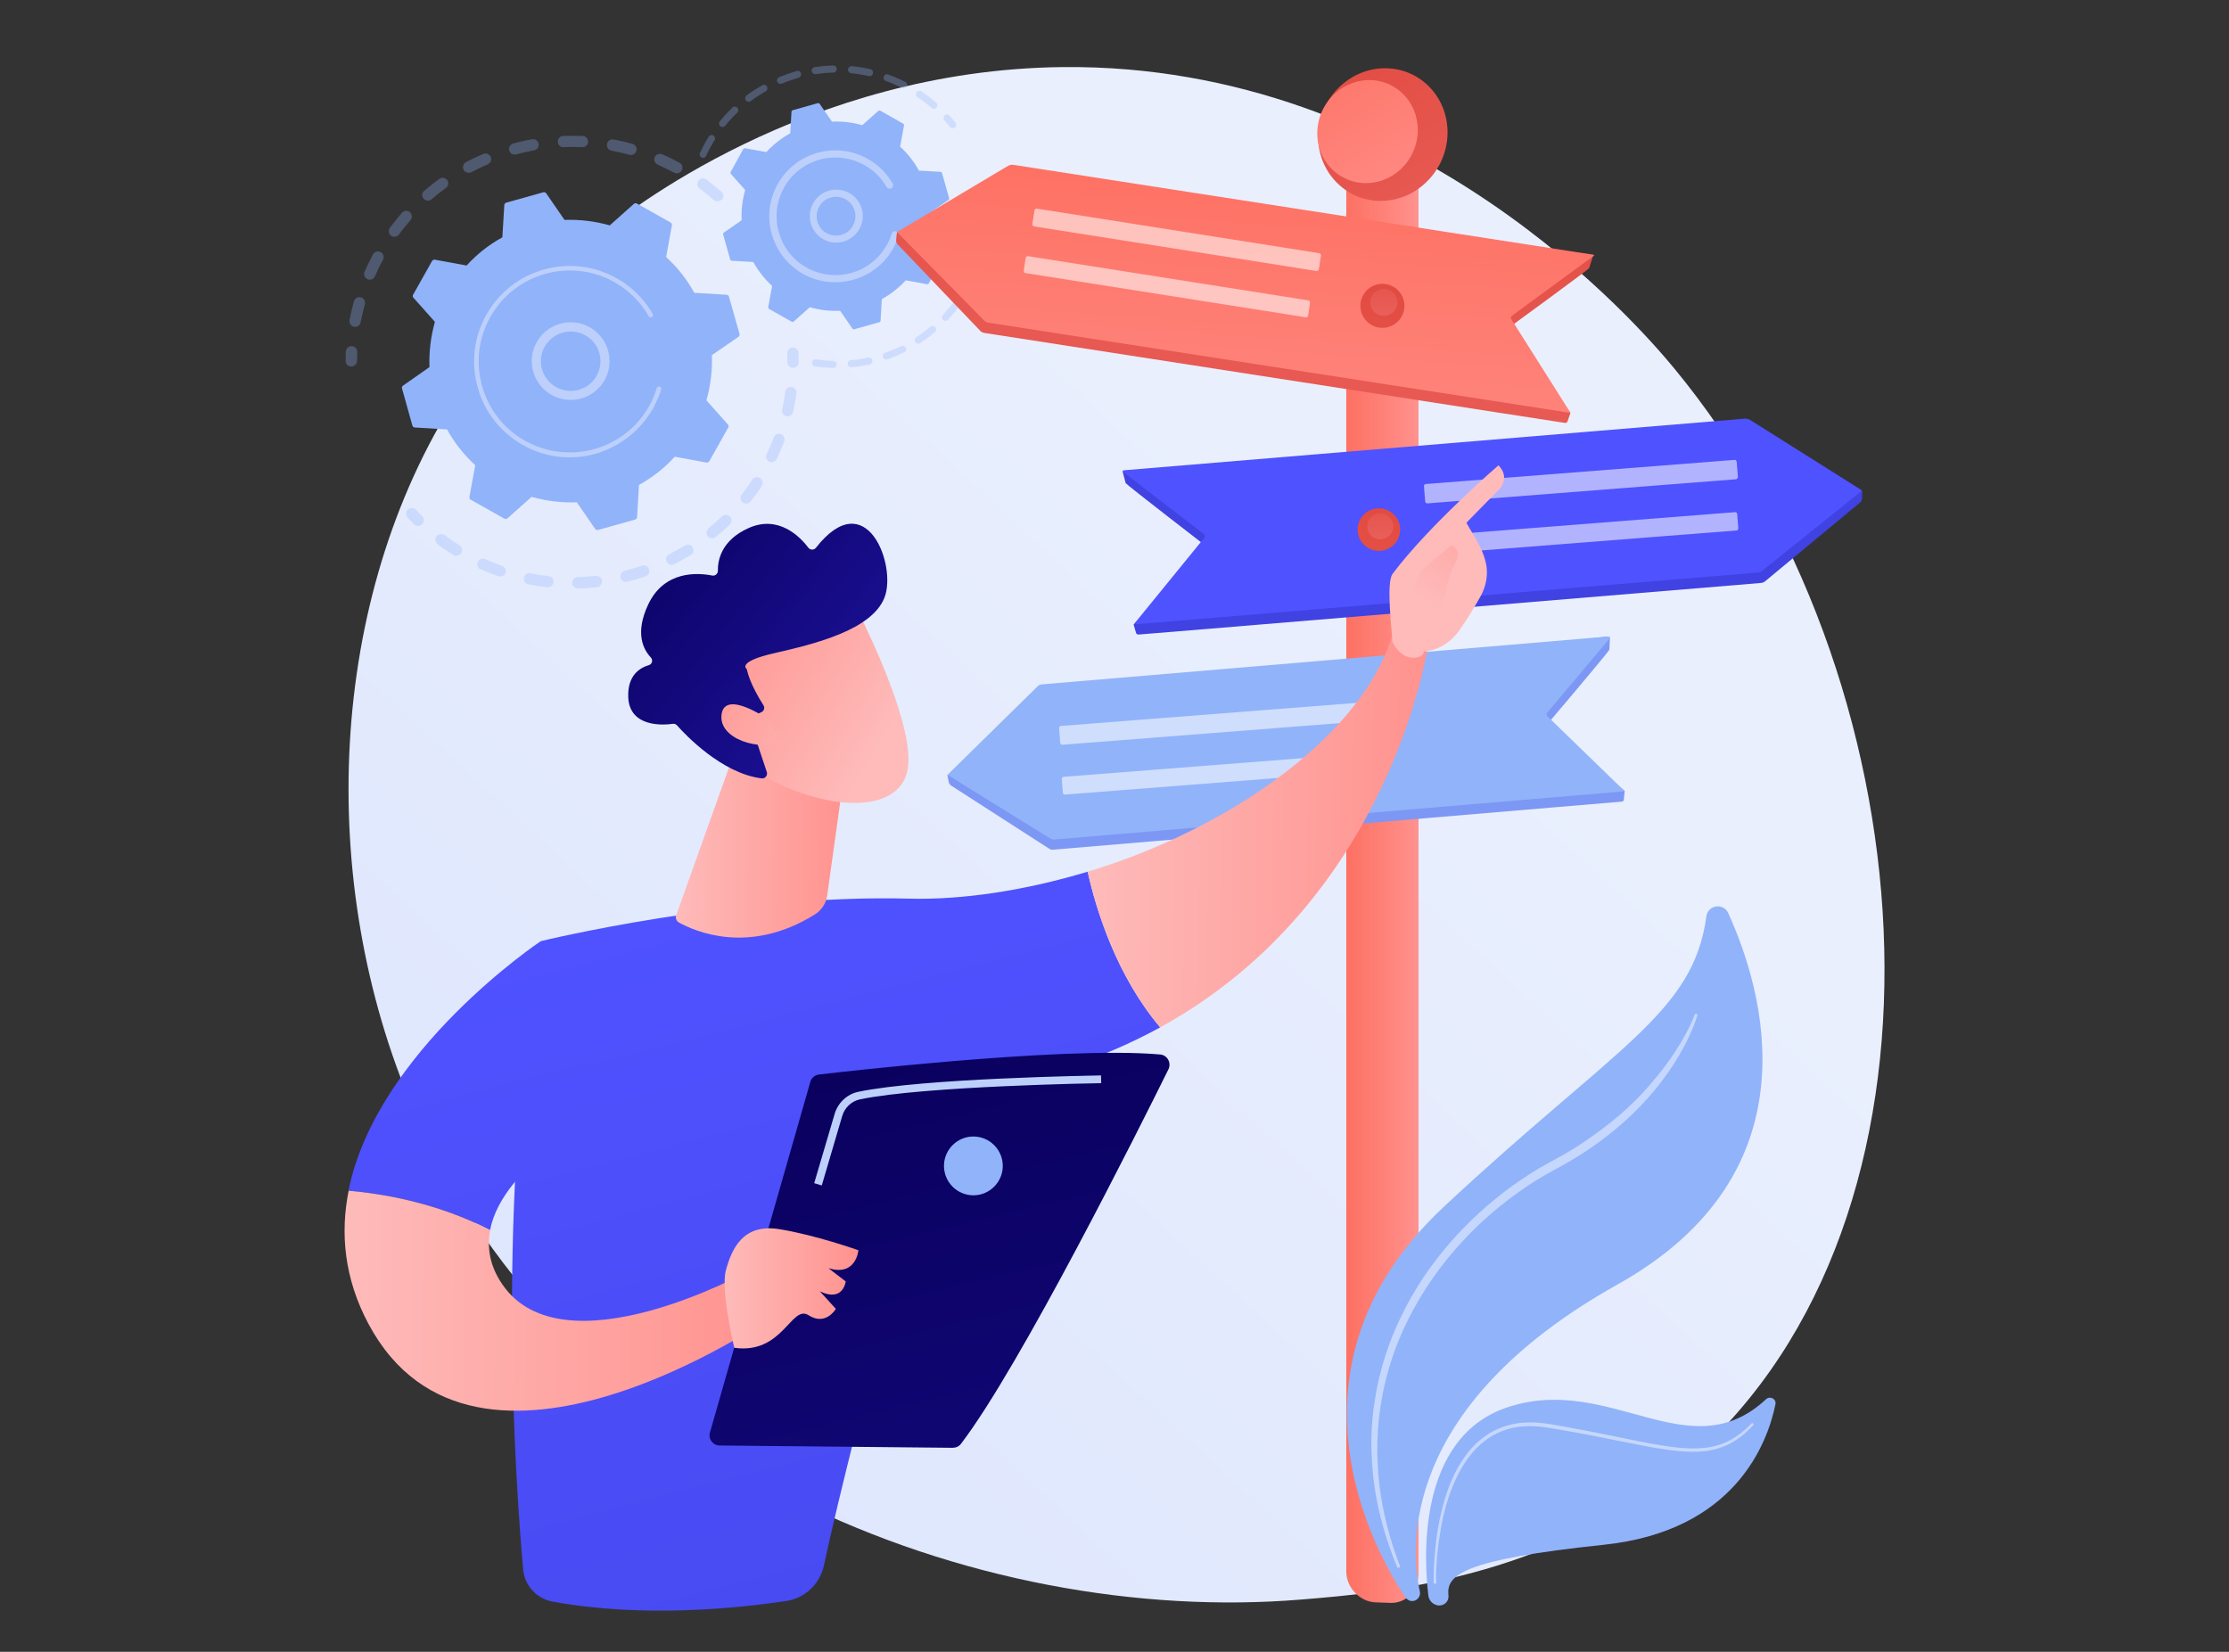 <?xml version="1.0" encoding="utf-8"?>
<!-- Generator: Adobe Illustrator 24.2.3, SVG Export Plug-In . SVG Version: 6.00 Build 0)  -->
<svg version="1.1" id="Calque_1" xmlns="http://www.w3.org/2000/svg" xmlns:xlink="http://www.w3.org/1999/xlink" x="0px" y="0px"
	 viewBox="0 0 1265.9 938.2" style="enable-background:new 0 0 1265.9 938.2;" xml:space="preserve">
<rect x="0" y="0" width="1265.9" height="938.2" fill="#333333" stroke="none"/>
<style type="text/css">
	.st0{fill:url(#SVGID_1_);}
	.st1{opacity:0.3;}
	.st2{fill:#91B3FA;}
	.st3{fill:#BDD0FB;}
	.st4{fill:url(#SVGID_2_);}
	.st5{fill:url(#SVGID_3_);}
	.st6{fill:url(#SVGID_4_);}
	.st7{fill:url(#SVGID_5_);}
	.st8{fill:url(#SVGID_6_);}
	.st9{fill:#7D97F4;}
	.st10{opacity:0.56;fill:#FFFFFF;enable-background:new    ;}
	.st11{fill:url(#SVGID_7_);}
	.st12{fill:url(#SVGID_8_);}
	.st13{fill:url(#SVGID_9_);}
	.st14{fill:url(#SVGID_10_);}
	.st15{fill:url(#SVGID_11_);}
	.st16{fill:url(#SVGID_12_);}
	.st17{fill:url(#SVGID_13_);}
	.st18{fill:url(#SVGID_14_);}
	.st19{fill:url(#SVGID_15_);}
	.st20{fill:url(#SVGID_16_);}
	.st21{fill:url(#SVGID_17_);}
	.st22{fill:url(#SVGID_18_);}
	.st23{fill:url(#SVGID_19_);}
	.st24{fill:url(#SVGID_20_);}
	.st25{fill:url(#SVGID_21_);}
	.st26{fill:url(#SVGID_22_);}
	.st27{fill:url(#SVGID_23_);}
	.st28{fill:url(#SVGID_24_);}
	.st29{fill:url(#SVGID_25_);}
	.st30{fill:url(#SVGID_26_);}
	.st31{opacity:0.47;fill:#FFFFFF;enable-background:new    ;}
</style>
<g id="Illustration">
	<g>
		
			<linearGradient id="SVGID_1_" gradientUnits="userSpaceOnUse" x1="802.022" y1="-86.257" x2="160.126" y2="606.583" gradientTransform="matrix(-1 0 0 -1 947.837 938.24)">
			<stop  offset="0" style="stop-color:#DAE3FE"/>
			<stop  offset="1" style="stop-color:#E9EFFD"/>
		</linearGradient>
		<path class="st0" d="M234.5,629.4c88.4,205.8,321.6,294.2,504.4,279.1c49.9-4.1,150.3-12.4,228.7-86.3
			c150.6-141.9,127.4-438.4-16.8-613c-18.6-22.5-147-173.1-347.2-171.1c-146.6,1.5-249.5,84-262,94.3c-15.8,13-50.7,43.8-82.1,92.8
			C185.8,340.2,179.3,500.8,234.5,629.4z"/>
		<g>
			<g>
				<g class="st1">
					<path class="st2" d="M409.9,113.3c-1.2,1.3-3.2,1.5-4.5,0.3c-2.6-2.3-5.3-4.5-8.1-6.5c-1.4-1-1.7-3-0.7-4.4c0,0,0,0,0-0.1
						c1-1.4,3.1-1.7,4.5-0.7c2.9,2.2,5.8,4.5,8.6,6.9c1.3,1.1,1.5,2.9,0.5,4.3C410,113.2,409.9,113.3,409.9,113.3z M382.9,98.1
						c-3.1-1.6-6.2-3.2-9.4-4.6c-1.6-0.7-2.4-2.6-1.7-4.2c0.7-1.6,2.6-2.4,4.2-1.7c3.3,1.4,6.7,3.1,9.9,4.8c1.6,0.8,2.1,2.8,1.3,4.4
						c-0.1,0.1-0.1,0.2-0.2,0.3C386.1,98.4,384.3,98.9,382.9,98.1z M357.5,87.9c-3.3-0.9-6.8-1.7-10.2-2.3c-1.7-0.3-2.9-2-2.6-3.8
						c0.3-1.7,2-2.9,3.8-2.6c3.6,0.7,7.2,1.5,10.7,2.5c1.7,0.5,2.7,2.2,2.2,4c-0.1,0.4-0.3,0.7-0.5,1
						C360.2,87.7,358.9,88.3,357.5,87.9z M330.5,83.6c-3.5-0.2-7-0.2-10.4,0c-1.8,0.1-3.3-1.3-3.3-3.1c-0.1-1.8,1.3-3.3,3.1-3.3
						c3.6-0.1,7.3-0.1,11,0c1.8,0.1,3.2,1.6,3.1,3.4c0,0.6-0.2,1.2-0.6,1.7C332.7,83.1,331.7,83.7,330.5,83.6z M303.3,85.4
						c-3.4,0.6-6.8,1.4-10.2,2.3c-1.7,0.5-3.5-0.6-3.9-2.3c-0.5-1.7,0.6-3.5,2.3-3.9c3.5-1,7.1-1.8,10.7-2.4
						c1.7-0.3,3.4,0.8,3.7,2.6c0.2,0.9-0.1,1.7-0.5,2.4C304.8,84.8,304.1,85.3,303.3,85.4z M277.1,93.3c-3.2,1.4-6.4,2.9-9.4,4.5
						c-1.6,0.8-3.5,0.2-4.4-1.3c-0.8-1.6-0.2-3.5,1.3-4.4c3.2-1.7,6.6-3.3,9.9-4.7c1.6-0.7,3.5,0.1,4.2,1.7c0.5,1.1,0.3,2.2-0.3,3.1
						C278.1,92.6,277.6,93,277.1,93.3z M201.1,185.6c-1.7-0.3-2.9-2-2.6-3.8c0.7-3.6,1.5-7.2,2.5-10.7c0.5-1.7,2.3-2.7,4-2.2
						c1.7,0.5,2.7,2.3,2.2,4c-0.9,3.3-1.7,6.8-2.4,10.2c-0.1,0.5-0.3,0.9-0.5,1.3C203.6,185.3,202.4,185.8,201.1,185.6z
						 M253.3,106.7c-2.8,2-5.6,4.2-8.2,6.5c-1.3,1.2-3.4,1-4.5-0.3c-1.2-1.3-1-3.4,0.3-4.5c2.8-2.4,5.7-4.7,8.6-6.8
						c1.4-1,3.5-0.7,4.5,0.7c0.8,1.1,0.8,2.6,0,3.7C253.8,106.2,253.6,106.5,253.3,106.7z M208.7,158.6c-1.6-0.7-2.4-2.6-1.7-4.2
						c1.5-3.3,3.1-6.7,4.8-9.9c0.8-1.6,2.8-2.1,4.4-1.3c1.6,0.8,2.1,2.8,1.3,4.4c-1.7,3-3.2,6.2-4.6,9.4c-0.1,0.2-0.2,0.4-0.3,0.6
						C211.8,158.7,210.1,159.2,208.7,158.6z M233.1,125.1c-2.3,2.6-4.5,5.3-6.5,8.1c-1.1,1.4-3.1,1.7-4.5,0.7c-1.4-1-1.7-3-0.7-4.4
						c0,0,0,0,0-0.1c2.2-2.9,4.5-5.8,6.9-8.6c1.2-1.3,3.2-1.5,4.5-0.3c1.2,1.1,1.5,2.9,0.5,4.3C233.3,124.9,233.2,125,233.1,125.1z"
						/>
					<path class="st2" d="M202.2,206.8c0.4-0.5,0.6-1.2,0.6-1.8c0-1.7,0.1-3.3,0.1-5c0.1-1.8-1.3-3.3-3.1-3.4
						c-1.8-0.1-3.3,1.3-3.4,3.1c-0.1,1.8-0.1,3.5-0.1,5.3c0,1.8,1.4,3.2,3.2,3.2C200.6,208.1,201.6,207.6,202.2,206.8z"/>
				</g>
				<g class="st1">
					<path class="st2" d="M240.1,297.3c0.9-1.3,0.8-3-0.4-4.2c-1.2-1.2-2.4-2.4-3.5-3.6c-1.2-1.3-3.3-1.3-4.6-0.1
						c-1.3,1.2-1.3,3.3-0.1,4.6c1.2,1.3,2.5,2.5,3.7,3.8c1.3,1.2,3.3,1.2,4.6-0.1C239.9,297.6,240,297.5,240.1,297.3z"/>
					<path class="st2" d="M426.3,284.8c-1.1,1.4-3.1,1.7-4.5,0.6c-1.4-1.1-1.7-3.1-0.6-4.5c2.1-2.7,4.1-5.5,6-8.4
						c1-1.5,3-1.9,4.5-0.9c1.5,1,1.9,3,0.9,4.5c-0.8,1.2-1.7,2.5-2.5,3.7C428.9,281.4,427.6,283.1,426.3,284.8z M436.9,262.2
						c-1.6-0.8-2.3-2.7-1.5-4.3c1.5-3.1,2.8-6.3,4-9.4c0.6-1.7,2.5-2.5,4.1-1.9c1.7,0.6,2.5,2.5,1.9,4.1c-1.3,3.4-2.7,6.7-4.2,9.9
						c-0.1,0.2-0.2,0.3-0.3,0.5C440,262.4,438.3,262.9,436.9,262.2z M414.6,297.8c-2.6,2.5-5.3,4.9-8.1,7.2
						c-1.4,1.1-3.4,0.9-4.5-0.4c-1.1-1.4-0.9-3.4,0.4-4.5c2.6-2.2,5.2-4.5,7.6-6.8c1.3-1.2,3.3-1.2,4.6,0.1c1.1,1.1,1.2,2.9,0.3,4.1
						C414.9,297.6,414.8,297.7,414.6,297.8z M446.6,236.4c-1.7-0.4-2.8-2.1-2.4-3.8c0.7-3.3,1.4-6.7,1.8-10.1c0.2-1.8,1.9-3,3.6-2.7
						c1.8,0.2,3,1.9,2.7,3.6c-0.5,3.6-1.1,7.1-1.9,10.6c-0.1,0.4-0.3,0.8-0.5,1.1C449.2,236.1,447.9,236.7,446.6,236.4z
						 M392.3,315.2c-3.1,1.9-6.2,3.6-9.4,5.3c-1.6,0.8-3.5,0.2-4.3-1.4c-0.8-1.6-0.2-3.5,1.4-4.3c3-1.5,6.1-3.2,9-5
						c1.5-0.9,3.5-0.5,4.4,1.1c0.7,1.1,0.6,2.5-0.1,3.5C393,314.7,392.7,315,392.3,315.2z M366.7,327.3c-3.4,1.2-6.9,2.2-10.4,3.1
						c-1.7,0.4-3.5-0.6-3.9-2.3c-0.4-1.7,0.6-3.5,2.3-3.9c3.3-0.8,6.6-1.8,9.8-2.9c1.7-0.6,3.5,0.3,4.1,2c0.3,1,0.2,2.1-0.4,2.9
						C367.9,326.6,367.4,327,366.7,327.3z M339.1,333.5c-3.6,0.4-7.2,0.6-10.8,0.7c-1.8,0-3.3-1.4-3.3-3.1c0-1.8,1.4-3.3,3.1-3.3
						c3.4-0.1,6.8-0.3,10.2-0.7c1.8-0.2,3.4,1.1,3.6,2.8c0.1,0.8-0.1,1.6-0.6,2.2C340.8,332.8,340,333.4,339.1,333.5z M310.8,333.5
						c-3.6-0.4-7.2-0.9-10.7-1.6c-1.7-0.3-2.9-2-2.5-3.8c0.3-1.7,2-2.9,3.8-2.5c3.3,0.7,6.8,1.2,10.1,1.6c1.8,0.2,3,1.8,2.8,3.6
						c-0.1,0.6-0.3,1.1-0.6,1.5C313.1,333.1,312,333.6,310.8,333.5z M283.1,327.3c-3.4-1.2-6.8-2.5-10.1-3.9
						c-1.6-0.7-2.4-2.6-1.6-4.2c0.7-1.6,2.6-2.4,4.2-1.6c3.1,1.4,6.3,2.6,9.5,3.8c1.7,0.6,2.6,2.4,2,4.1c-0.1,0.3-0.2,0.6-0.4,0.8
						C286,327.2,284.5,327.7,283.1,327.3z M257.5,315.2c-2.2-1.4-4.5-2.9-6.6-4.4c-0.8-0.5-1.6-1.1-2.3-1.7
						c-1.4-1.1-1.8-3.1-0.7-4.5c1.1-1.4,3.1-1.7,4.5-0.7c0.7,0.5,1.5,1.1,2.2,1.6c2,1.4,4.2,2.8,6.3,4.2c1.5,0.9,2,2.9,1.1,4.4
						c0,0.1-0.1,0.1-0.1,0.2C260.9,315.6,259,316.1,257.5,315.2z"/>
					<path class="st2" d="M453,207.6c0.4-0.5,0.6-1.2,0.6-1.8c0-1.7,0-3.5-0.1-5.3c-0.1-1.8-1.6-3.2-3.3-3.1
						c-1.8,0.1-3.2,1.6-3.1,3.3c0.1,1.7,0.1,3.4,0.1,5c0,1.8,1.4,3.2,3.2,3.2C451.4,208.9,452.4,208.4,453,207.6z"/>
				</g>
				<g>
					<path class="st2" d="M414,168.5c-0.2-0.6-0.7-1.1-1.4-1.1l-18.3-1.1c-4.1-7.5-9.5-14.4-16-20.3l3.3-18c0.1-0.6-0.2-1.3-0.7-1.6
						l-19.2-10.8c-0.6-0.3-1.3-0.2-1.7,0.2L346.3,128c-8.5-2.4-17.1-3.4-25.7-3.1l-10.4-15.1c-0.4-0.5-1-0.8-1.6-0.6l-21.1,5.9
						c-0.6,0.2-1.1,0.7-1.1,1.4l-1.1,18.3c-7.5,4.1-14.4,9.5-20.3,16l-18-3.3c-0.6-0.1-1.3,0.2-1.6,0.7l-10.8,19.2
						c-0.3,0.6-0.2,1.3,0.2,1.7l12.2,13.7c-2.4,8.5-3.4,17.1-3.1,25.7L228.9,219c-0.5,0.4-0.8,1-0.6,1.6l5.9,21.1
						c0.2,0.6,0.7,1.1,1.4,1.1l18.3,1.1c4.1,7.5,9.5,14.4,16,20.3l-3.3,18c-0.1,0.6,0.2,1.3,0.7,1.6l19.2,10.8
						c0.6,0.3,1.3,0.2,1.7-0.2l13.7-12.2c8.5,2.4,17.1,3.4,25.7,3.1l10.4,15.1c0.4,0.5,1,0.8,1.6,0.6l21.1-5.9
						c0.6-0.2,1.1-0.7,1.1-1.4l1.1-18.3c7.5-4.1,14.4-9.5,20.3-16l18,3.3c0.6,0.1,1.3-0.2,1.6-0.7l10.8-19.2
						c0.3-0.6,0.2-1.3-0.2-1.7l-12.2-13.7c2.4-8.5,3.4-17.1,3.1-25.7l15.1-10.4c0.5-0.4,0.8-1,0.6-1.6L414,168.5z"/>
					<g>
						<path class="st3" d="M340.1,220.3c-8.4,8.8-22.4,9.2-31.2,0.8c-4.3-4.1-6.7-9.5-6.9-15.4c-0.2-5.9,2-11.5,6.1-15.8
							c8.4-8.8,22.4-9.2,31.2-0.8c8,7.6,9.1,19.9,2.9,28.7C341.5,218.7,340.9,219.5,340.1,220.3z M307.2,205.6
							c0.1,4.5,2,8.7,5.3,11.8c6.8,6.4,17.5,6.1,23.9-0.6c6.4-6.8,6.1-17.5-0.6-23.9c-6.8-6.4-17.5-6.1-23.9,0.6
							c-0.6,0.6-1.1,1.3-1.6,1.9C308.1,198.4,307.1,201.9,307.2,205.6z"/>
					</g>
					<g>
						<path class="st3" d="M368,236.5c1.1-1.5,2.1-3.1,3-4.7l0,0c0.3-0.5,0.6-1,0.8-1.6c1.3-2.6,2.5-5.3,3.4-8c0,0,0-0.1,0-0.1
							c0-0.1,0.1-0.2,0.1-0.3c0.1-0.2,0.1-0.4,0.2-0.6c0.2-0.5,0-1.1-0.5-1.4c-0.1-0.1-0.2-0.1-0.4-0.2c-0.7-0.2-1.4,0.2-1.6,0.9
							c-1.1,3.5-2.5,6.9-4.3,10.1c-9,16-25.2,25.4-42.3,26.3c-9.5,0.5-19.2-1.5-28.1-6.5c-1.6-0.9-3.1-1.8-4.5-2.8
							c-9.7-6.8-16.7-16.7-20-28.3c-3.7-13.3-2.1-27.3,4.7-39.3c14-24.9,45.5-33.7,70.4-19.8c1.5,0.9,3,1.8,4.4,2.8
							c6.2,4.4,11.4,10,15.1,16.6c0.1,0.2,0.2,0.3,0.4,0.4c0.4,0.3,0.9,0.3,1.4,0.1c0.6-0.4,0.8-1.1,0.5-1.8
							c-3.9-6.9-9.4-12.8-15.9-17.4c-1.5-1.1-3.1-2-4.7-2.9c-26.1-14.7-59.3-5.3-73.9,20.8c-7.1,12.6-8.8,27.3-4.9,41.3
							c3.4,12.2,10.8,22.5,21,29.7c1.5,1.1,3.1,2.1,4.7,3c12.6,7.1,27.3,8.9,41.3,4.9C350.5,254.1,360.8,246.7,368,236.5z"/>
					</g>
				</g>
			</g>
			<g>
				<g class="st1">
					<path class="st2" d="M542.7,72c0.5-0.7,0.5-1.7-0.1-2.4c-1.1-1.3-2.2-2.6-3.3-3.9c-0.7-0.8-2-0.9-2.8-0.1
						c-0.8,0.7-0.9,2-0.1,2.8c1.1,1.2,2.1,2.4,3.1,3.7c0.7,0.9,1.9,1,2.8,0.3C542.4,72.3,542.6,72.1,542.7,72z"/>
					<path class="st2" d="M531.9,61.1c-0.7,0.8-2,0.9-2.8,0.2c-2.1-1.8-4.3-3.5-6.6-5.1c-0.5-0.3-1-0.7-1.5-1
						c-0.9-0.6-1.2-1.8-0.5-2.8c0.6-0.8,1.8-1.2,2.8-0.5c0.5,0.3,1,0.7,1.5,1c2.4,1.7,4.7,3.5,6.9,5.4c0.8,0.7,0.9,1.8,0.3,2.6
						C532,61,532,61,531.9,61.1z M512.4,50c-3-1.5-6.1-2.9-9.3-4c-1-0.4-1.6-1.5-1.2-2.5c0.4-1,1.5-1.6,2.5-1.2
						c3.3,1.2,6.6,2.6,9.7,4.2c1,0.5,1.4,1.7,0.9,2.7c0,0.1-0.1,0.2-0.1,0.2C514.4,50.2,513.3,50.5,512.4,50z M493.4,43.2
						c-3.3-0.7-6.6-1.3-10-1.6c-1.1-0.1-1.9-1.1-1.8-2.2c0.1-1.1,1.1-1.9,2.2-1.8c3.5,0.3,7,0.9,10.5,1.7c1.1,0.2,1.7,1.3,1.5,2.4
						c-0.1,0.3-0.2,0.5-0.3,0.7C495.1,43,494.3,43.4,493.4,43.2z M473.4,41.2c-3.4,0.1-6.7,0.4-10.1,0.9c-1.1,0.2-2.1-0.6-2.3-1.7
						c-0.2-1.1,0.6-2.1,1.7-2.3c3.5-0.5,7-0.8,10.5-0.9c1.1,0,2,0.8,2,1.9c0,0.4-0.1,0.9-0.4,1.2C474.6,40.9,474,41.2,473.4,41.2z
						 M453.5,44.2c-3.2,0.9-6.4,2-9.5,3.3c-1,0.4-2.2-0.1-2.6-1.1c-0.4-1,0.1-2.2,1.1-2.6c3.2-1.3,6.6-2.5,10-3.5
						c1.1-0.3,2.2,0.3,2.4,1.4c0.2,0.6,0,1.2-0.3,1.7C454.3,43.8,453.9,44.1,453.5,44.2z M434.8,51.9c-2.9,1.7-5.8,3.5-8.4,5.5
						c-0.9,0.7-2.1,0.5-2.8-0.4c-0.7-0.9-0.5-2.1,0.4-2.8c2.8-2.1,5.8-4,8.9-5.8c1-0.5,2.2-0.2,2.7,0.7c0.4,0.7,0.3,1.5-0.1,2.1
						C435.3,51.6,435.1,51.8,434.8,51.9z M418.7,64c-2.4,2.3-4.7,4.8-6.8,7.4c-0.7,0.9-1.9,1-2.8,0.3c-0.9-0.7-1-1.9-0.3-2.8
						c2.2-2.7,4.6-5.4,7.2-7.8c0.8-0.8,2.1-0.7,2.8,0.1c0.7,0.7,0.7,1.8,0.2,2.5C418.9,63.8,418.8,63.9,418.7,64z M398.5,89.5
						c-1-0.5-1.4-1.6-1-2.6c1.3-2.8,2.7-5.5,4.3-8.1c0.2-0.4,0.5-0.8,0.7-1.2c0.6-0.9,1.8-1.2,2.7-0.6c0.9,0.6,1.2,1.8,0.6,2.7
						c-0.2,0.4-0.5,0.7-0.7,1.1c-1.5,2.5-2.9,5.1-4.1,7.7c-0.1,0.1-0.1,0.2-0.2,0.3C400.5,89.6,399.4,89.9,398.5,89.5z"/>
				</g>
				<g class="st1">
					<path class="st2" d="M545,173.5c-2,2.8-4.2,5.5-6.6,8.1c-0.7,0.8-2,0.9-2.8,0.1c-0.8-0.7-0.8-2-0.1-2.8c2.2-2.4,4.4-5,6.3-7.7
						c0.6-0.9,1.9-1.1,2.8-0.4C545.4,171.3,545.6,172.6,545,173.5C545,173.4,545,173.5,545,173.5z M547.9,165.4
						c-1-0.5-1.3-1.7-0.8-2.7c1.6-2.9,3-5.9,4.3-9c0.4-1,1.6-1.5,2.6-1.1c1,0.4,1.5,1.6,1.1,2.6c-1.3,3.2-2.8,6.4-4.5,9.4
						c0,0.1-0.1,0.1-0.1,0.2C549.9,165.7,548.8,165.9,547.9,165.4z M530.9,188.7c-2.6,2.2-5.5,4.3-8.3,6.2c-0.9,0.6-2.2,0.3-2.8-0.6
						c-0.6-0.9-0.3-2.1,0.6-2.8c2.8-1.8,5.4-3.8,8-5.9c0.8-0.7,2.1-0.6,2.8,0.2c0.6,0.7,0.6,1.7,0.1,2.4
						C531.1,188.5,531,188.6,530.9,188.7z M555.9,146.8c-1.1-0.3-1.7-1.4-1.4-2.4c0.9-3.2,1.5-6.5,2-9.7c0.2-1.1,1.2-1.8,2.2-1.7
						c1.1,0.2,1.8,1.2,1.7,2.2c-0.5,3.4-1.2,6.9-2.1,10.2c-0.1,0.2-0.2,0.4-0.3,0.6C557.6,146.7,556.8,147,555.9,146.8z
						 M513.5,200.1c-3.1,1.5-6.3,2.9-9.6,4c-1,0.4-2.2-0.2-2.5-1.2c-0.4-1,0.2-2.2,1.2-2.5c3.1-1.1,6.2-2.4,9.2-3.8
						c1-0.5,2.2-0.1,2.7,0.9c0.3,0.7,0.2,1.4-0.2,2C514,199.7,513.8,200,513.5,200.1z M493.9,207c-3.4,0.7-6.8,1.3-10.3,1.6
						c-1.1,0.1-2.1-0.7-2.2-1.8c-0.1-1.1,0.7-2.1,1.8-2.2c3.3-0.3,6.6-0.8,9.8-1.5c1.1-0.2,2.1,0.4,2.4,1.5c0.1,0.6,0,1.1-0.3,1.6
						C494.8,206.6,494.4,206.9,493.9,207z M473.2,209c-3.5-0.1-7-0.4-10.4-0.9c-1.1-0.2-1.8-1.2-1.7-2.3c0.2-1.1,1.2-1.8,2.3-1.7
						c3.3,0.5,6.6,0.8,9.9,0.9c1.1,0,2,0.9,1.9,2c0,0.4-0.1,0.8-0.4,1.1C474.5,208.7,473.9,209,473.2,209z"/>
					<path class="st2" d="M560.9,125.8c0.2-0.3,0.4-0.7,0.4-1.1c0-1.7,0-3.4-0.1-5.1c0-1.1-1-2-2.1-1.9c-1.1,0-1.9,1-1.9,2.1
						c0.1,1.6,0.1,3.2,0.1,4.8c0,1.1,0.9,2,2,2C559.9,126.7,560.6,126.3,560.9,125.8z"/>
				</g>
				<g>
					<path class="st2" d="M535,98.3c-0.1-0.4-0.5-0.7-0.9-0.7l-12.2-0.7c-2.8-5-6.3-9.6-10.7-13.6l2.2-12c0.1-0.4-0.1-0.8-0.5-1.1
						L500,62.9c-0.4-0.2-0.8-0.2-1.2,0.1l-9.1,8.1c-5.7-1.6-11.5-2.3-17.2-2l-7-10.1c-0.2-0.4-0.7-0.5-1.1-0.4l-14.2,4
						c-0.4,0.1-0.7,0.5-0.7,0.9l-0.7,12.2c-5,2.8-9.6,6.3-13.6,10.7l-12-2.2c-0.4-0.1-0.8,0.1-1.1,0.5L415,97.6
						c-0.2,0.4-0.2,0.8,0.1,1.2l8.1,9.1c-1.6,5.7-2.3,11.5-2,17.2l-10.1,7c-0.4,0.2-0.5,0.7-0.4,1.1l4,14.2c0.1,0.4,0.5,0.7,0.9,0.7
						l12.2,0.7c2.8,5,6.3,9.6,10.7,13.6l-2.2,12c-0.1,0.4,0.1,0.8,0.5,1.1l12.8,7.2c0.4,0.2,0.8,0.2,1.2-0.1l9.1-8.1
						c5.7,1.6,11.5,2.3,17.2,2l7,10.1c0.2,0.4,0.7,0.5,1.1,0.4l14.2-4c0.4-0.1,0.7-0.5,0.7-0.9l0.7-12.2c5-2.8,9.6-6.3,13.6-10.7
						l12,2.2c0.4,0.1,0.8-0.1,1.1-0.5l7.2-12.8c0.2-0.4,0.2-0.8-0.1-1.2l-8.1-9.1c1.6-5.7,2.3-11.5,2-17.2l10.1-7
						c0.4-0.2,0.5-0.7,0.4-1.1L535,98.3z"/>
					<g>
						<path class="st3" d="M485.8,133.1c-2.8,2.9-6.5,4.6-10.5,4.7c-4,0.1-7.8-1.4-10.7-4.1c-6-5.7-6.3-15.2-0.6-21.3
							c5.7-6,15.2-6.3,21.3-0.6c2.9,2.8,4.6,6.5,4.7,10.5c0.1,3.3-0.9,6.4-2.7,9C486.7,132,486.3,132.6,485.8,133.1z M467.2,130.8
							c2.1,2,5,3.1,7.9,3c3-0.1,5.7-1.3,7.7-3.4l0,0c2-2.1,3.1-5,3-7.9c-0.1-3-1.3-5.7-3.4-7.7c-4.4-4.2-11.4-4-15.6,0.4
							c-0.4,0.4-0.7,0.8-1,1.3C462.7,120.8,463.2,127,467.2,130.8z"/>
					</g>
					<g>
						<path class="st3" d="M505.2,144.4c0.7-1,1.4-2.1,2-3.2c1.2-2.2,2.3-4.6,3-7c0-0.1,0.1-0.2,0.1-0.3c0.3-0.8-0.1-1.7-0.8-2.2
							c-0.2-0.1-0.4-0.2-0.6-0.3c-1-0.3-2.2,0.3-2.5,1.3c-0.7,2.3-1.6,4.5-2.8,6.5l0,0c-0.1,0.1-0.1,0.2-0.2,0.3
							c-2.8,4.9-6.7,8.9-11.4,11.8c-2.5,1.6-5.3,2.8-8.2,3.6c0,0,0,0-0.1,0c-0.1,0-0.1,0-0.2,0.1c-8.6,2.4-17.6,1.3-25.4-3
							c-1-0.6-2-1.2-2.9-1.8c-6.3-4.4-10.8-10.8-12.9-18.3c-2.4-8.6-1.3-17.6,3-25.4c4.4-7.8,11.5-13.4,20.1-15.8
							c8.6-2.4,17.6-1.3,25.4,3c1,0.6,2,1.2,2.9,1.8c4,2.8,7.4,6.5,9.8,10.7c0.2,0.3,0.4,0.5,0.6,0.6c0.6,0.4,1.4,0.5,2.1,0.1
							c1-0.5,1.3-1.8,0.7-2.7c-2.7-4.8-6.5-8.9-11-12c-1-0.7-2.1-1.4-3.2-2c-8.7-4.9-18.8-6.1-28.5-3.4c-9.6,2.7-17.6,9-22.5,17.7
							c-4.9,8.7-6.1,18.8-3.4,28.5c2.4,8.4,7.4,15.5,14.5,20.5c1,0.7,2.1,1.4,3.3,2.1C473.1,165,494.3,159.9,505.2,144.4z"/>
					</g>
				</g>
			</g>
		</g>
		<g>
			
				<linearGradient id="SVGID_2_" gradientUnits="userSpaceOnUse" x1="764.656" y1="431.225" x2="805.645" y2="431.225" gradientTransform="matrix(1 0 0 -1 0 938.24)">
				<stop  offset="0" style="stop-color:#FE7062"/>
				<stop  offset="1" style="stop-color:#FF928E"/>
			</linearGradient>
			<path class="st4" d="M805.6,103.5v790.6c0,5.2-2.1,9.9-5.7,12.8c-2.7,2.2-6.2,3.6-10,3.5l-8.7-0.3c-8.8-0.3-16.6-8.3-16.6-17.5
				V104.9L805.6,103.5z"/>
			<g>
				
					<linearGradient id="SVGID_3_" gradientUnits="userSpaceOnUse" x1="205.823" y1="934.447" x2="115.251" y2="782.838" gradientTransform="matrix(-1 0 0 -1 947.837 938.24)">
					<stop  offset="0" style="stop-color:#E1473D"/>
					<stop  offset="1" style="stop-color:#E9605A"/>
				</linearGradient>
				<path class="st5" d="M822.1,75.2c0,13.3-6.8,25.3-17,32.3c-5.7,4-12.6,6.3-19.9,6.6c-3.6,0.1-7.1-0.3-10.4-1.2
					c-2.5-0.7-4.9-1.6-7.1-2.8c-0.6-0.3-1.1-0.6-1.7-1c-10.4-6.3-17.4-17.9-17.4-31.4c0-20.7,16.4-38.1,36.6-38.9
					C805.6,38,822.1,54.3,822.1,75.2z"/>
				
					<linearGradient id="SVGID_4_" gradientUnits="userSpaceOnUse" x1="204.877" y1="919.935" x2="134.46" y2="802.063" gradientTransform="matrix(-1 0 0 -1 947.837 938.24)">
					<stop  offset="0" style="stop-color:#FE7062"/>
					<stop  offset="1" style="stop-color:#FF928E"/>
				</linearGradient>
				<path class="st6" d="M805.2,73.8c0,10.4-5.3,19.7-13.2,25.1c-4.5,3.1-9.8,4.9-15.5,5.1c-2.8,0.1-5.6-0.2-8.1-1
					c-1.9-0.5-3.8-1.3-5.5-2.2c-0.4-0.2-0.9-0.5-1.3-0.7c-8.1-4.9-13.5-13.9-13.5-24.4c0-16.1,12.7-29.6,28.5-30.2
					C792.4,44.9,805.2,57.6,805.2,73.8z"/>
			</g>
			<g>
				
					<linearGradient id="SVGID_5_" gradientUnits="userSpaceOnUse" x1="1023.067" y1="971.231" x2="1023.067" y2="697.883" gradientTransform="matrix(0.946 0.129 0.136 -0.991 -375.554 841.178)">
					<stop  offset="0" style="stop-color:#E1473D"/>
					<stop  offset="1" style="stop-color:#E9605A"/>
				</linearGradient>
				<path class="st7" d="M509.4,131.8l3.1,1.6l59.6-36.6l292,43.2l40.8,4.7l-2.4,7.6c-0.3,0.8-46.8,34.7-46.8,34.7l36.2,47.5
					l-1.7,4.9c-0.2,0.6-0.8,0.9-1.4,0.8l-37.6-5.8l-292.2-45.3c-0.8-0.1-1.6-0.5-2.2-1.1l-47-49.2c-0.6-0.6-0.9-1.5-0.9-2.5
					L509.4,131.8z"/>
				
					<linearGradient id="SVGID_6_" gradientUnits="userSpaceOnUse" x1="129.194" y1="896.754" x2="110.831" y2="667.016" gradientTransform="matrix(-0.943 -0.146 0.153 -0.988 695.601 997.976)">
					<stop  offset="0" style="stop-color:#FE7062"/>
					<stop  offset="1" style="stop-color:#FF928E"/>
				</linearGradient>
				<path class="st8" d="M575.4,93.6L905,144.7c0.3,0,0.4,0.5,0.1,0.6l-46.4,34c-0.6,0.5-0.8,1.4-0.4,2l33.2,52.5
					c0.2,0.3,0,0.6-0.3,0.6l-329.8-51.1c-0.9-0.1-1.8-0.6-2.5-1.3l-49.1-49.8c-0.2-0.2-0.2-0.6,0.1-0.7l62.6-37.3
					C573.4,93.7,574.4,93.5,575.4,93.6z"/>
			</g>
			<g>
				<path class="st9" d="M538,440l3.3,0.8l47.9-48.3l285.6-26.2l38.1-4.8c0.8-0.1,1.5,0.5,1.4,1.3l-0.3,6.2
					c-0.1,0.9-36.3,43.6-36.3,43.6l45,36.6l-0.5,5c-0.1,0.6-0.5,1.1-1.1,1.1l-36.8,3.1l-286.2,24.2c-0.8,0.1-1.6-0.1-2.3-0.6
					l-55.6-35.8c-0.7-0.5-1.2-1.2-1.4-2.1L538,440z"/>
				<path class="st2" d="M591.7,388.7l321.8-27.2c0.7-0.1,1.1,0.7,0.6,1.2l-35.4,42.1c-0.5,0.6-0.4,1.5,0.1,2l43.4,42.1
					c0.2,0.2,0.1,0.6-0.2,0.6l-323,27.3c-0.9,0.1-1.8-0.1-2.6-0.6l-57.8-35.8c-0.2-0.2-0.3-0.5-0.1-0.7l50.5-49.6
					C589.7,389.2,590.7,388.8,591.7,388.7z"/>
				<g>
					<path class="st10" d="M782.8,409l-179.4,14c-0.7,0.1-1.2-0.4-1.3-1.1l-0.6-8.3c-0.1-0.7,0.4-1.2,1.1-1.3l179.4-14
						c0.7-0.1,1.2,0.4,1.3,1.1l0.6,8.3C784,408.4,783.5,409,782.8,409z"/>
					<path class="st10" d="M782.9,437.4l-178,13.9c-0.7,0.1-1.2-0.4-1.3-1.1l-0.6-7.7c-0.1-0.7,0.4-1.2,1.1-1.3l178-13.9
						c0.7-0.1,1.2,0.4,1.3,1.1l0.6,7.7C784.1,436.7,783.6,437.3,782.9,437.4z"/>
				</g>
			</g>
			<g>
				
					<linearGradient id="SVGID_7_" gradientUnits="userSpaceOnUse" x1="843.02" y1="1180.754" x2="845.13" y2="942.291" gradientTransform="matrix(1 0 0 -1 0 938.24)">
					<stop  offset="0" style="stop-color:#4F52FF"/>
					<stop  offset="1" style="stop-color:#4042E2"/>
				</linearGradient>
				<path class="st11" d="M1057.6,278.7l-3.5,1.4L994,241.1l-312.9,24l-43.6,2.5l1.8,6.8c0.3,0.8,46.7,36.6,46.7,36.6l-42.2,43.7
					l1.4,4.8c0.2,0.6,0.7,0.9,1.4,0.9l40.3-3.3l313.2-26c0.9-0.1,1.7-0.4,2.4-1l53.9-44.7c0.7-0.6,1.1-1.4,1.1-2.3L1057.6,278.7z"/>
				
					<linearGradient id="SVGID_8_" gradientUnits="userSpaceOnUse" x1="1060.865" y1="829.185" x2="1451.267" y2="1130.955" gradientTransform="matrix(1 0 0 -1 0 938.24)">
					<stop  offset="0" style="stop-color:#4F52FF"/>
					<stop  offset="1" style="stop-color:#4042E2"/>
				</linearGradient>
				<path class="st12" d="M990.8,237.8l-352.5,29.3c-0.6,0-0.8,0.8-0.3,1.1l45.8,35.2c0.6,0.5,0.7,1.4,0.2,2L644.4,354
					c-0.2,0.2,0,0.6,0.3,0.6l353.5-29.4c1-0.1,2-0.5,2.7-1.1l56.2-45.1c0.2-0.2,0.2-0.5,0-0.7l-63.2-39.8
					C993,238,991.9,237.7,990.8,237.8z"/>
				<g>
					<path class="st10" d="M985.9,272.2l-175.2,13.7c-0.7,0.1-1.2-0.4-1.3-1.1l-0.7-8.6c-0.1-0.7,0.4-1.2,1.1-1.3L985,261.2
						c0.7-0.1,1.2,0.4,1.3,1.1l0.7,8.6C987,271.5,986.5,272.1,985.9,272.2z"/>
					<path class="st10" d="M986.1,301.3l-173.8,13.6c-0.7,0.1-1.2-0.4-1.3-1.1l-0.6-8c-0.1-0.7,0.4-1.2,1.1-1.3l173.8-13.6
						c0.7-0.1,1.2,0.4,1.3,1.1l0.6,8C987.3,300.7,986.8,301.3,986.1,301.3z"/>
				</g>
			</g>
			<g>
				
					<linearGradient id="SVGID_9_" gradientUnits="userSpaceOnUse" x1="793.016" y1="801.148" x2="756.605" y2="633.315" gradientTransform="matrix(1 0 0 -1 0 938.24)">
					<stop  offset="0" style="stop-color:#E1473D"/>
					<stop  offset="1" style="stop-color:#E9605A"/>
				</linearGradient>
				<circle class="st13" cx="785.1" cy="173.7" r="12.5"/>
				
					<linearGradient id="SVGID_10_" gradientUnits="userSpaceOnUse" x1="785.302" y1="795.194" x2="786.112" y2="758.261" gradientTransform="matrix(1 0 0 -1 0 938.24)">
					<stop  offset="0" style="stop-color:#E1473D"/>
					<stop  offset="1" style="stop-color:#E9605A"/>
				</linearGradient>
				<circle class="st14" cx="785.9" cy="171.7" r="7.7"/>
			</g>
			<g>
				
					<linearGradient id="SVGID_11_" gradientUnits="userSpaceOnUse" x1="790.741" y1="672.67" x2="755.671" y2="511.016" gradientTransform="matrix(1 0 0 -1 0 938.24)">
					<stop  offset="0" style="stop-color:#E1473D"/>
					<stop  offset="1" style="stop-color:#E9605A"/>
				</linearGradient>
				<circle class="st15" cx="783.1" cy="300.8" r="12.1"/>
				
					<linearGradient id="SVGID_12_" gradientUnits="userSpaceOnUse" x1="783.311" y1="666.935" x2="784.092" y2="631.362" gradientTransform="matrix(1 0 0 -1 0 938.24)">
					<stop  offset="0" style="stop-color:#E1473D"/>
					<stop  offset="1" style="stop-color:#E9605A"/>
				</linearGradient>
				<circle class="st16" cx="783.9" cy="298.9" r="7.4"/>
			</g>
			<g>
				
					<linearGradient id="SVGID_13_" gradientUnits="userSpaceOnUse" x1="791.779" y1="560.013" x2="755.346" y2="392.08" gradientTransform="matrix(1 0 0 -1 0 938.24)">
					<stop  offset="0" style="stop-color:#E1473D"/>
					<stop  offset="1" style="stop-color:#E9605A"/>
				</linearGradient>
				<circle class="st17" cx="783.8" cy="414.8" r="12.5"/>
				
					<linearGradient id="SVGID_14_" gradientUnits="userSpaceOnUse" x1="784.06" y1="554.055" x2="784.871" y2="517.101" gradientTransform="matrix(1 0 0 -1 0 938.24)">
					<stop  offset="0" style="stop-color:#E1473D"/>
					<stop  offset="1" style="stop-color:#E9605A"/>
				</linearGradient>
				<circle class="st18" cx="784.7" cy="412.9" r="7.7"/>
			</g>
			<g>
				<path class="st10" d="M747.6,153.9l-160.3-25.3c-0.7-0.1-1.1-0.7-1-1.4l1.2-7.7c0.1-0.7,0.7-1.1,1.4-1l160.3,25.3
					c0.7,0.1,1.1,0.7,1,1.4l-1.2,7.7C748.9,153.6,748.3,154,747.6,153.9z"/>
				<path class="st10" d="M741.5,180.2l-159.1-25.1c-0.7-0.1-1.1-0.7-1-1.4l1.1-7.2c0.1-0.7,0.7-1.1,1.4-1l159.1,25.1
					c0.7,0.1,1.1,0.7,1,1.4l-1.1,7.2C742.8,179.9,742.2,180.3,741.5,180.2z"/>
			</g>
		</g>
		<g>
			<g>
				
					<linearGradient id="SVGID_15_" gradientUnits="userSpaceOnUse" x1="532.513" y1="441.541" x2="305.049" y2="-434.196" gradientTransform="matrix(-1 0 0 -1 947.837 938.24)">
					<stop  offset="0" style="stop-color:#4F52FF"/>
					<stop  offset="1" style="stop-color:#4042E2"/>
				</linearGradient>
				<path class="st19" d="M516.3,510.4c-99.3-2.6-209,24.1-209,24.1c-26.1,144.2-14.6,307.4-10.2,356.8c0.8,9.3,7.8,16.8,16.9,18.4
					c51.3,9.4,105.4,3.7,132.6-0.4c10.6-1.6,19-9.6,21.3-20.1c18-83.7,69.3-268.3,69.3-268.3c48.6-5.6,88.6-19.2,121.7-37.4
					c-24.8-29.3-36.3-66.5-41.2-88.4C582.5,505.7,546.9,511.2,516.3,510.4z"/>
				
					<linearGradient id="SVGID_16_" gradientUnits="userSpaceOnUse" x1="11564.241" y1="519.177" x2="11756.236" y2="519.177" gradientTransform="matrix(1 9.500000e-03 9.500000e-03 -1 -10951.234 877.873)">
					<stop  offset="0" style="stop-color:#FEBBBA"/>
					<stop  offset="1" style="stop-color:#FF928E"/>
				</linearGradient>
				<path class="st20" d="M810.9,367c-9.6-11.9-18.7-11.4-18.7-11.4c-15.2,61.6-95.6,115.8-174.5,139.5
					c4.9,21.9,16.4,59.1,41.2,88.4C790.2,511.4,810.9,367,810.9,367z"/>
			</g>
			<g>
				
					<linearGradient id="SVGID_17_" gradientUnits="userSpaceOnUse" x1="-1920.861" y1="550.458" x2="-1792.03" y2="257.339" gradientTransform="matrix(-1 -9.500000e-03 9.500000e-03 -1 -1158.635 971.835)">
					<stop  offset="0" style="stop-color:#FEBBBA"/>
					<stop  offset="1" style="stop-color:#FF928E"/>
				</linearGradient>
				<path class="st21" d="M808.5,370c1,3.3-10.9,8.1-17.7-5.3c-0.2-6.4-3.8-33.6,0.1-38.8c20.5-27.4,60.1-61.6,60.1-61.6
					c6.6,6.6,1,13,1,13l-19.2,19.6c3.9,7.2,8.7,13.4,10.9,22.1c1.7,6.6,0.5,13.6-2.8,19.6c-3.4,6-8,13.8-12.4,19.8
					C820.2,370,808.5,370,808.5,370z"/>
				
					<linearGradient id="SVGID_18_" gradientUnits="userSpaceOnUse" x1="11755.316" y1="647.145" x2="11809.073" y2="729.796" gradientTransform="matrix(1 9.500000e-03 9.500000e-03 -1 -10951.234 877.873)">
					<stop  offset="0" style="stop-color:#FEBBBA"/>
					<stop  offset="1" style="stop-color:#FF928E"/>
				</linearGradient>
				<path class="st22" d="M824.3,309.7l-17.5,14.5l-5.6,14.6l15.3,17.3c0,0,5.5-29,9.4-35.2C829.9,314.7,827.9,311.6,824.3,309.7z"
					/>
			</g>
			
				<linearGradient id="SVGID_19_" gradientUnits="userSpaceOnUse" x1="705.698" y1="396.344" x2="483.241" y2="-460.117" gradientTransform="matrix(-1 0 0 -1 947.837 938.24)">
				<stop  offset="0" style="stop-color:#4F52FF"/>
				<stop  offset="1" style="stop-color:#4042E2"/>
			</linearGradient>
			<path class="st23" d="M344.4,631l-37.2-96.5c0,0-93.3,62.1-109.3,141.8c17.5,1.5,49.3,6.3,80.4,22.4
				C285.5,661,344.4,631,344.4,631z"/>
			
				<linearGradient id="SVGID_20_" gradientUnits="userSpaceOnUse" x1="11144.116" y1="245.417" x2="11387.081" y2="245.417" gradientTransform="matrix(1 9.500000e-03 9.500000e-03 -1 -10951.234 877.873)">
				<stop  offset="0" style="stop-color:#FEBBBA"/>
				<stop  offset="1" style="stop-color:#FF928E"/>
			</linearGradient>
			<path class="st24" d="M424.6,722.2c0,0-104.7,57.8-139.3,7.3c-7.2-10.5-8.8-20.9-6.9-30.8c-31.1-16.1-62.9-20.9-80.4-22.4
				c-4.8,24-2.6,49.7,11.3,75.7c60.5,113.1,228.9-4,228.9-4L424.6,722.2z"/>
			
				<linearGradient id="SVGID_21_" gradientUnits="userSpaceOnUse" x1="11330.688" y1="505.156" x2="11426.752" y2="505.156" gradientTransform="matrix(1 9.500000e-03 9.500000e-03 -1 -10951.234 877.873)">
				<stop  offset="0" style="stop-color:#FEBBBA"/>
				<stop  offset="1" style="stop-color:#FF928E"/>
			</linearGradient>
			<path class="st25" d="M416.5,428.9l-32.5,91c-0.5,1.5,0.1,3.2,1.5,4c8.6,4.8,39.5,18.9,77.1-4.4c3.9-2.4,6.6-6.4,7.2-11l11-79
				L416.5,428.9z"/>
			<g>
				
					<linearGradient id="SVGID_22_" gradientUnits="userSpaceOnUse" x1="3804.966" y1="-4349.907" x2="3769.069" y2="-4231.508" gradientTransform="matrix(0.752 -0.659 -0.659 -0.752 -5224.449 -345.346)">
					<stop  offset="0" style="stop-color:#FEBBBA"/>
					<stop  offset="1" style="stop-color:#FF928E"/>
				</linearGradient>
				<path class="st26" d="M486.1,344.9c0,0,34.1,65.6,29.4,92c-4.7,26.3-47.7,24-85,2.2l-25.6-70.7L486.1,344.9z"/>
				
					<linearGradient id="SVGID_23_" gradientUnits="userSpaceOnUse" x1="3772.582" y1="-4143.613" x2="3802.61" y2="-4314.884" gradientTransform="matrix(0.752 -0.659 -0.659 -0.752 -5224.449 -345.346)">
					<stop  offset="0" style="stop-color:#09005D"/>
					<stop  offset="1" style="stop-color:#1A0F91"/>
				</linearGradient>
				<path class="st27" d="M432.4,404.5c1.5-0.7,2.1-2.5,1.2-3.9c-2.7-4.3-7.9-13-9.5-20.6c0,0-6.2-4.1,16-9.1
					c22.2-5.1,55.2-13,62.3-31.7c6.9-18.3-10.4-64.6-39-28.1c-1.1,1.4-3.2,1.4-4.3,0c-4.6-6.1-16.7-18.7-33.7-11.3
					c-15.9,7-17.8,18.6-17.7,24.4c0,1.7-1.5,3-3.2,2.7c-8-1.6-27.2-3.1-36.4,16.5c-7.6,16.2-2.8,25.4,1.5,30
					c1.4,1.5,0.8,3.9-1.2,4.4c-5.3,1.6-12.1,6-11.6,18.3c0.8,17.1,19.9,15.8,25.3,15c0.9-0.1,1.8,0.2,2.4,0.9
					c4.6,5.2,25.4,27.3,48.1,30.1c2,0.2,3.5-1.7,2.9-3.6L426,410c-0.4-1.3,0.2-2.8,1.5-3.3L432.4,404.5z"/>
				
					<linearGradient id="SVGID_24_" gradientUnits="userSpaceOnUse" x1="3768.271" y1="-4349.355" x2="3735.973" y2="-4242.828" gradientTransform="matrix(0.752 -0.659 -0.659 -0.752 -5224.449 -345.346)">
					<stop  offset="0" style="stop-color:#FEBBBA"/>
					<stop  offset="1" style="stop-color:#FF928E"/>
				</linearGradient>
				<path class="st28" d="M436.3,408.6c0,0-24.5-17.2-26.5-2.9c-1.9,14.3,22,20.9,34,15.7L436.3,408.6z"/>
			</g>
			<g>
				<g>
					
						<linearGradient id="SVGID_25_" gradientUnits="userSpaceOnUse" x1="11176.686" y1="354.296" x2="11310.753" y2="-204.32" gradientTransform="matrix(1 0 0 -1 -10673.358 938.24)">
						<stop  offset="0" style="stop-color:#09005D"/>
						<stop  offset="1" style="stop-color:#1A0F91"/>
					</linearGradient>
					<path class="st29" d="M403.2,813.6l57-199.1c0.6-2.3,2.6-3.9,4.9-4.2c10.3-1.2,40.3-4.6,74.8-7.5c41.6-3.5,90-6.4,118.9-3.9
						c4.1,0.3,6.6,4.7,4.8,8.4c-16.4,33.2-84,168.4-117.8,212.7c-1.1,1.5-2.9,2.3-4.7,2.3L408.7,821
						C404.9,821,402.1,817.3,403.2,813.6z"/>
					
						<linearGradient id="SVGID_26_" gradientUnits="userSpaceOnUse" x1="11084.819" y1="206.512" x2="11160.778" y2="206.512" gradientTransform="matrix(1 0 0 -1 -10673.358 938.24)">
						<stop  offset="0" style="stop-color:#FEBBBA"/>
						<stop  offset="1" style="stop-color:#FF928E"/>
					</linearGradient>
					<path class="st30" d="M417,765.5c0,0-7.9-32.7-4.7-44.2c3.2-11.6,9.4-26.5,30.1-23.2c20.7,3.3,45.1,12,45.1,12
						s-1.2,15.1-17,10.2l9.8,7.5c0,0-1.4,12.1-14.7,5.6l9.1,10c0,0-5.7,9.9-15.5,3.6C449.4,740.7,444.7,769.4,417,765.5z"/>
				</g>
				<path class="st2" d="M536.1,662.2c0,9.2,7.5,16.7,16.7,16.7c9.2,0,16.7-7.5,16.7-16.7c0-9.2-7.5-16.7-16.7-16.7
					C543.6,645.5,536.1,653,536.1,662.2z"/>
				<path class="st3" d="M466.7,673.3l11.6-39.4c1.4-4.8,5.3-8.5,10.1-9.5c36.4-7.6,136-9.2,137-9.2l-0.1-4.4
					c-4.1,0.1-101,1.6-137.8,9.3c-6.4,1.3-11.6,6.2-13.5,12.6L462.4,672L466.7,673.3z"/>
			</g>
		</g>
		<g>
			<path class="st2" d="M801.3,909.3c-1.2-0.2-2.2-0.9-2.9-1.8c-9.9-14.3-81.6-125.7,21.6-222.1c98-91.5,141.6-109.6,149.1-165
				c0.9-6.5,9.7-7.7,12.4-1.8c20.2,44.4,50.5,147.5-62.8,210.9C793.7,799.4,801.2,880.8,806.4,904C807,907,804.4,909.8,801.3,909.3
				L801.3,909.3z"/>
			<path class="st2" d="M816.5,911.8c-2.8-0.5-4.9-2.7-5.3-5.5c-2.3-19-7.3-90.1,45.5-107.2c58.1-18.8,102.8,36.1,146.3-4.4
				c2.3-2.1,6-0.1,5.3,3c-4.5,21.8-22.8,71.9-97.6,79.7c-80.1,8.4-89.3,17.2-88.1,28.6C823.1,909.5,820,912.4,816.5,911.8
				L816.5,911.8z"/>
			<path class="st31" d="M964,576.7c-1.2,4-2.7,7.7-4.5,11.5c-1.7,3.7-3.6,7.3-5.7,10.9c-2.1,3.5-4.3,7-6.6,10.3
				c-2.4,3.3-4.8,6.6-7.5,9.8c-10.4,12.6-22.8,23.6-36.4,32.9c-6.7,4.6-13.9,8.8-21,12.6c-7,3.8-13.8,8-20.3,12.7
				c-13,9.3-25,20.1-35.5,32.2C816,721.6,807,735,799.8,749.3c-7.2,14.3-12.3,29.6-15.1,45.4c-2.8,15.8-3.2,32-1.4,47.9
				c1.8,16,6,31.7,11.7,46.7c0.2,0.4-0.1,0.9-0.5,1.1c-0.4,0.2-0.9,0-1.1-0.5c-6.2-15-10.8-30.8-13-47c-1.1-8.1-1.6-16.3-1.6-24.5
				c0.1-8.2,0.8-16.4,2.2-24.4c2.6-16.2,7.7-31.9,14.9-46.7c7.2-14.8,16.4-28.5,27.1-40.9c10.7-12.4,22.9-23.5,36.2-33.1
				c6.7-4.8,13.6-9.2,20.8-13.1l5.3-2.9c1.8-0.9,3.5-2,5.2-3l2.6-1.5l2.5-1.6l2.5-1.6l2.5-1.7c6.6-4.5,13-9.3,19.1-14.5
				c6-5.2,11.8-10.8,17-16.9c5.3-6,10.2-12.4,14.6-19.1c4.4-6.7,8.3-13.8,11.2-21.2l0,0c0.2-0.4,0.6-0.6,1-0.4
				C963.9,576,964.1,576.4,964,576.7z"/>
			<path class="st31" d="M814.1,898.9c0.1-0.7,0.1-1.3,0.1-2l0-1.9c0-1.3,0-2.6,0.1-3.9c0.1-2.6,0.2-5.2,0.5-7.8
				c0.4-5.2,1-10.3,1.9-15.5c1.8-10.2,4.5-20.4,9-29.9c2.2-4.7,5-9.2,8.3-13.3c3.3-4.1,7.3-7.7,11.8-10.5c4.5-2.7,9.6-4.6,14.8-5.5
				c2.6-0.5,5.2-0.7,7.9-0.7c2.6-0.1,5.3,0.1,7.9,0.4c2.6,0.3,5.2,0.8,7.7,1.2l7.7,1.4c5.1,0.9,10.2,1.9,15.3,2.9
				c10.2,2,20.3,4.2,30.5,6.1c5.1,0.9,10.2,1.8,15.3,2.3c5.1,0.5,10.3,0.7,15.3,0.1c5.1-0.5,10-2,14.5-4.4c4.5-2.4,8.4-5.7,12-9.4
				c0.3-0.3,0.7-0.3,1,0c0.3,0.3,0.3,0.7,0,1c-3.5,3.8-7.6,7.3-12.2,9.9c-4.6,2.6-9.8,4.1-15,4.8c-5.2,0.6-10.5,0.4-15.7-0.1
				c-5.2-0.5-10.3-1.3-15.4-2.2c-10.2-1.9-20.3-4-30.5-6c-10.1-2-20.4-3.9-30.5-5.4c-2.5-0.3-5.1-0.5-7.6-0.5
				c-2.5,0-5.1,0.2-7.6,0.6c-5,0.8-9.8,2.6-14.2,5.2c-4.3,2.6-8.2,6.1-11.4,10c-3.2,3.9-5.9,8.3-8.2,13c-4.5,9.2-7.3,19.3-9.1,29.4
				c-0.9,5.1-1.6,10.2-2.1,15.3c-0.2,2.6-0.4,5.2-0.5,7.7c-0.1,1.3-0.1,2.6-0.1,3.9l0,1.9c0,0.6,0,1.3,0.1,1.9
				c0.1,0.3-0.1,0.6-0.4,0.7c-0.3,0.1-0.6-0.1-0.7-0.4C814.1,899,814.1,898.9,814.1,898.9z"/>
		</g>
	</g>
</g>
</svg>
